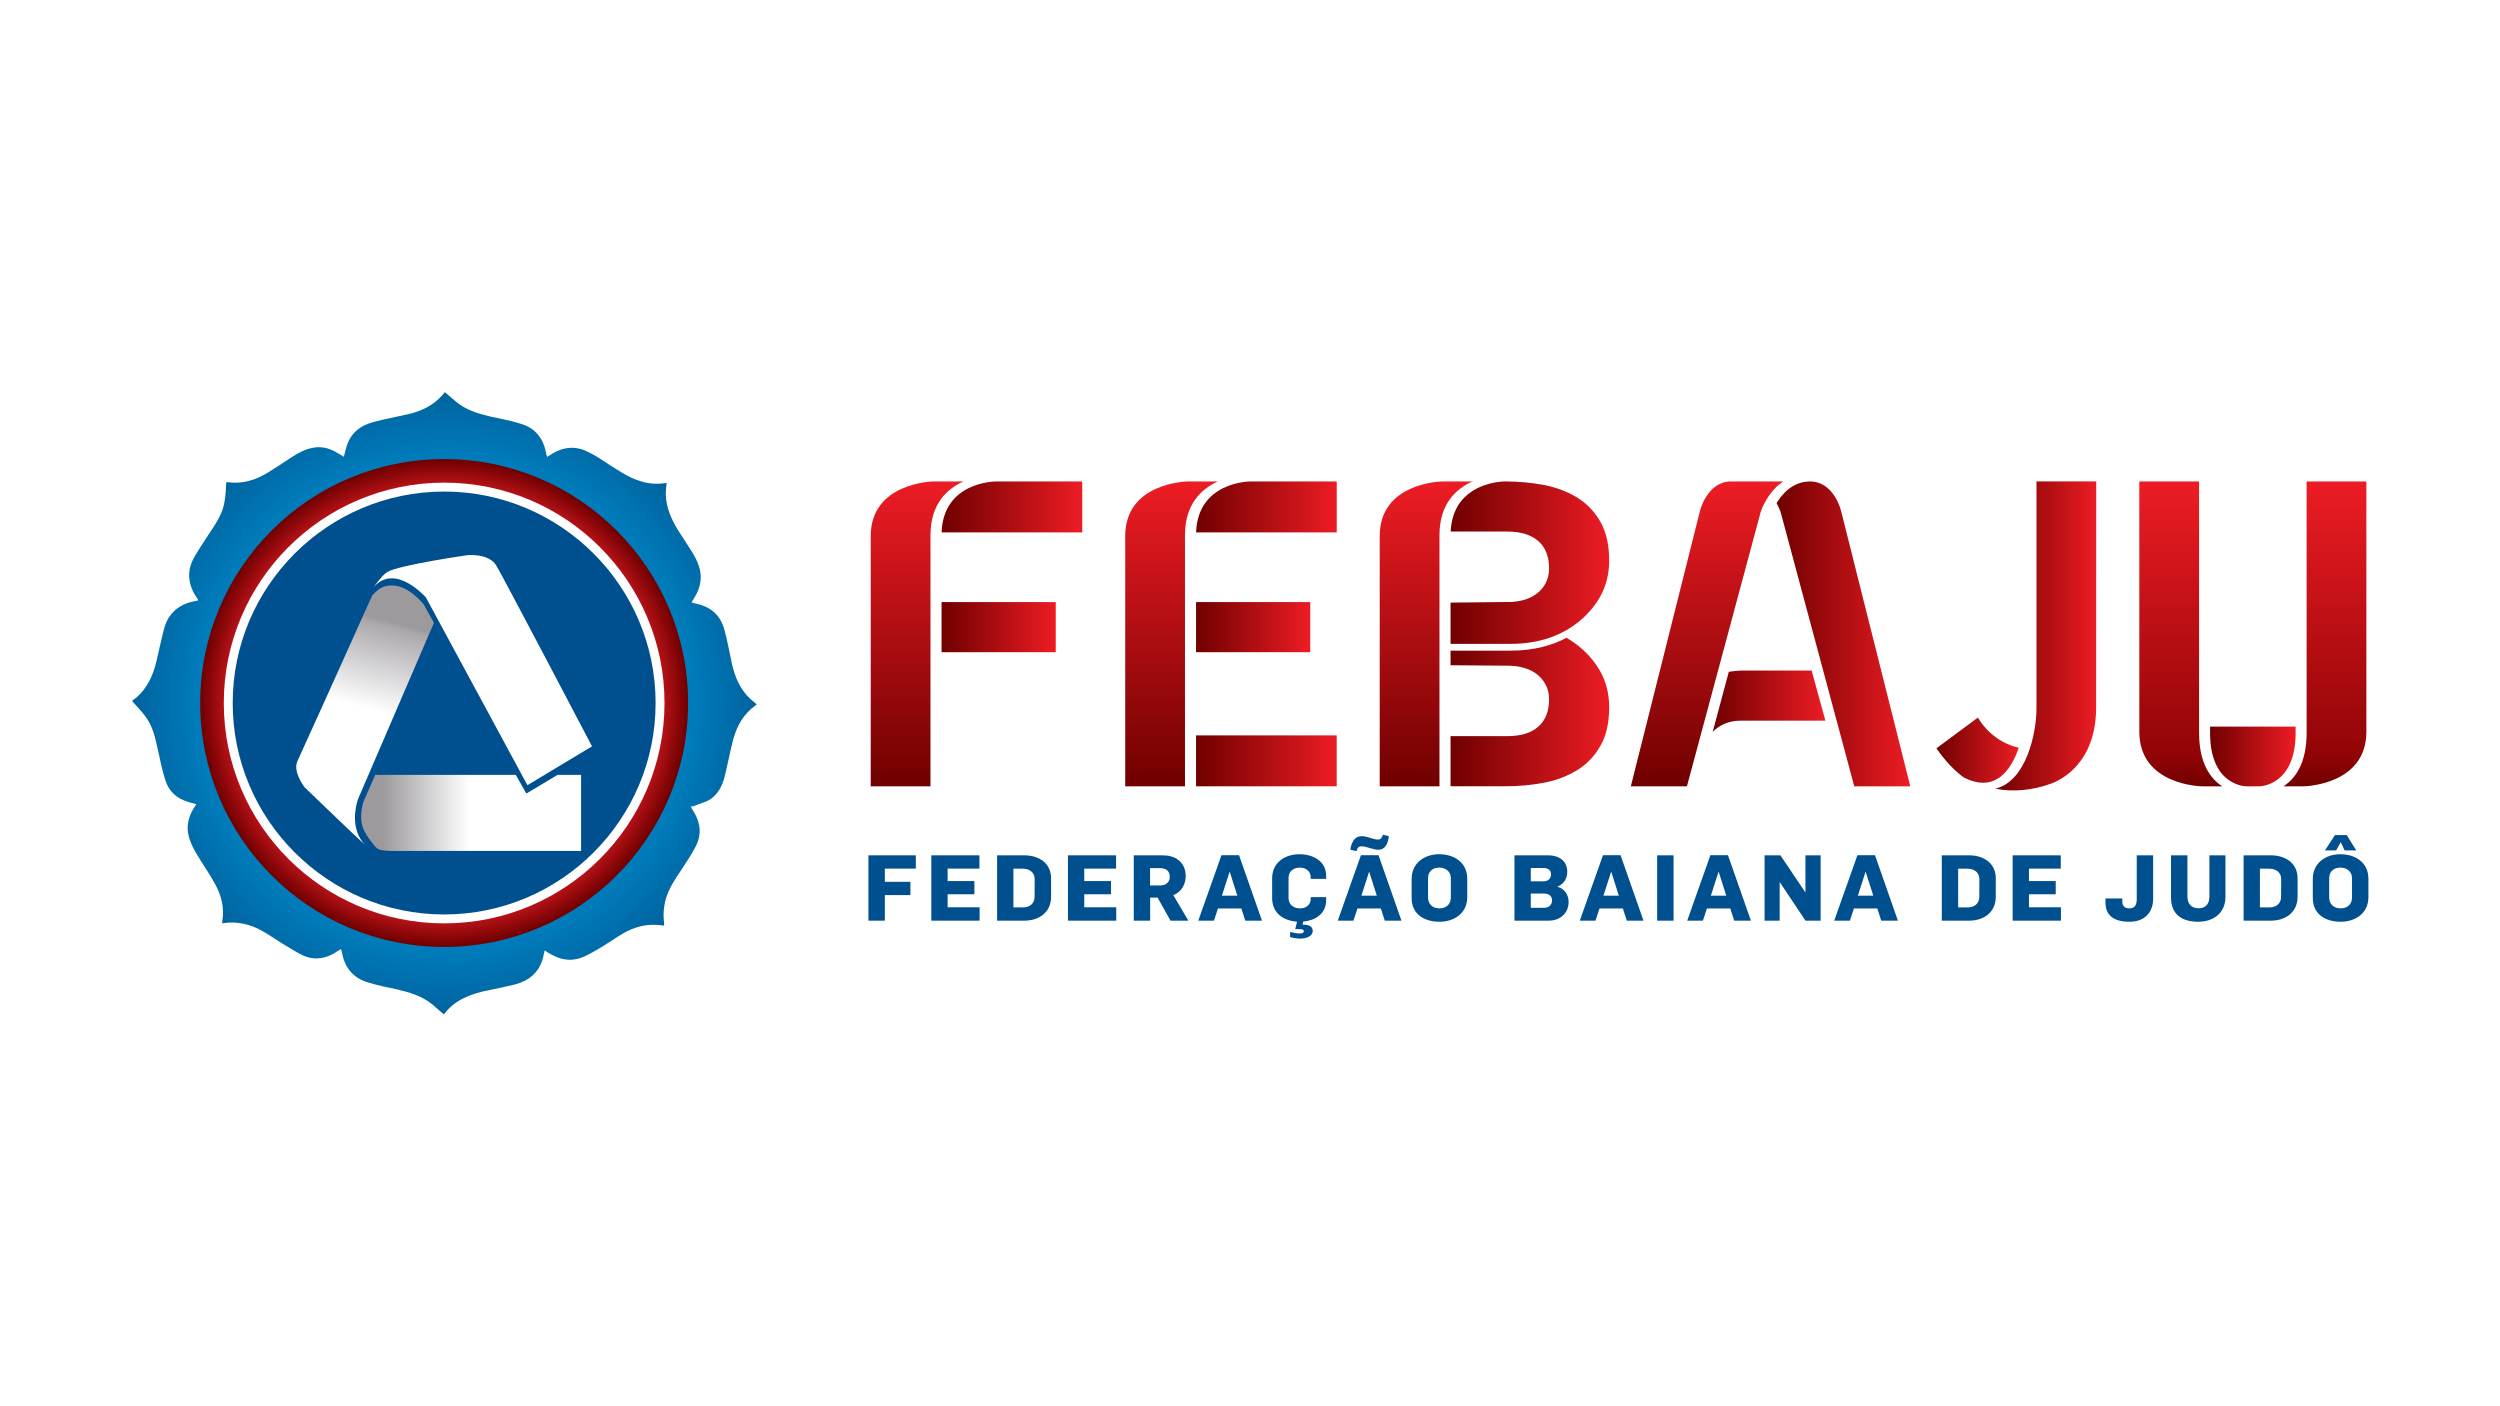 <?xml version="1.0" encoding="UTF-8" standalone="no"?>
<!DOCTYPE svg PUBLIC "-//W3C//DTD SVG 1.1//EN" "http://www.w3.org/Graphics/SVG/1.1/DTD/svg11.dtd">
<svg width="100%" height="100%" viewBox="0 0 1920 1080" version="1.1" xmlns="http://www.w3.org/2000/svg" xmlns:xlink="http://www.w3.org/1999/xlink" xml:space="preserve" xmlns:serif="http://www.serif.com/" style="fill-rule:evenodd;clip-rule:evenodd;stroke-linejoin:round;stroke-miterlimit:2;">
    <rect x="0" y="0" width="1920" height="1080" style="fill:white;"/>
    <g transform="matrix(5.183,0,0,5.183,-2365.96,-1305.24)">
        <g transform="matrix(-0.003,1,1,0.003,522.188,322.018)">
            <path d="M35.446,-35.003C15.682,-34.971 -0.445,-18.765 0.172,1.38C0.749,20.214 16.379,35.433 35.446,35.414C54.884,35.396 70.799,19.359 70.604,-0.155C70.412,-19.286 54.552,-35.083 35.446,-35.003" style="fill:white;fill-rule:nonzero;"/>
        </g>
        <g transform="matrix(46.188,0.669,0.669,-46.188,522.331,356.039)">
            <path d="M-0.021,0.988C-0.05,0.954 -0.089,0.935 -0.132,0.925C-0.168,0.916 -0.204,0.909 -0.24,0.899C-0.284,0.887 -0.316,0.86 -0.327,0.814C-0.33,0.805 -0.331,0.796 -0.334,0.786C-0.341,0.79 -0.347,0.794 -0.353,0.797C-0.378,0.812 -0.405,0.82 -0.435,0.813C-0.46,0.808 -0.482,0.795 -0.503,0.781C-0.527,0.765 -0.551,0.748 -0.575,0.733C-0.615,0.707 -0.658,0.693 -0.706,0.699C-0.707,0.699 -0.709,0.699 -0.709,0.699C-0.71,0.698 -0.71,0.698 -0.71,0.698C-0.711,0.676 -0.711,0.655 -0.715,0.634C-0.72,0.6 -0.738,0.571 -0.756,0.543C-0.774,0.514 -0.793,0.486 -0.809,0.457C-0.832,0.415 -0.829,0.373 -0.803,0.333C-0.8,0.329 -0.797,0.324 -0.794,0.319C-0.796,0.318 -0.798,0.318 -0.799,0.317C-0.801,0.317 -0.803,0.316 -0.805,0.316C-0.855,0.306 -0.889,0.277 -0.902,0.228C-0.911,0.192 -0.918,0.155 -0.926,0.119C-0.936,0.076 -0.953,0.036 -0.987,0.005C-0.993,0 -0.998,-0.004 -1.002,-0.007C-0.985,-0.026 -0.968,-0.042 -0.954,-0.062C-0.934,-0.09 -0.926,-0.124 -0.918,-0.157C-0.91,-0.191 -0.903,-0.225 -0.892,-0.258C-0.88,-0.296 -0.853,-0.319 -0.815,-0.329C-0.807,-0.331 -0.799,-0.333 -0.791,-0.335C-0.794,-0.34 -0.796,-0.344 -0.799,-0.348C-0.816,-0.377 -0.823,-0.408 -0.813,-0.441C-0.805,-0.469 -0.789,-0.493 -0.773,-0.518C-0.758,-0.541 -0.742,-0.564 -0.728,-0.589C-0.706,-0.626 -0.696,-0.666 -0.702,-0.709C-0.703,-0.711 -0.702,-0.714 -0.702,-0.716C-0.656,-0.708 -0.613,-0.717 -0.573,-0.739C-0.551,-0.751 -0.531,-0.765 -0.509,-0.778C-0.488,-0.79 -0.467,-0.803 -0.445,-0.814C-0.411,-0.83 -0.378,-0.827 -0.345,-0.809C-0.337,-0.804 -0.329,-0.799 -0.32,-0.793C-0.319,-0.798 -0.317,-0.803 -0.316,-0.808C-0.306,-0.855 -0.278,-0.886 -0.232,-0.899C-0.201,-0.908 -0.169,-0.914 -0.138,-0.92C-0.097,-0.929 -0.058,-0.94 -0.024,-0.967C-0.012,-0.977 0,-0.988 0.013,-0.998C0.046,-0.951 0.099,-0.93 0.157,-0.918C0.184,-0.912 0.211,-0.906 0.238,-0.899C0.283,-0.887 0.316,-0.86 0.328,-0.813C0.33,-0.805 0.331,-0.797 0.333,-0.788C0.342,-0.794 0.35,-0.799 0.359,-0.803C0.392,-0.82 0.426,-0.822 0.46,-0.806C0.479,-0.797 0.497,-0.786 0.515,-0.775C0.539,-0.76 0.562,-0.743 0.587,-0.728C0.619,-0.71 0.653,-0.699 0.691,-0.701C0.699,-0.701 0.707,-0.702 0.715,-0.703C0.715,-0.699 0.715,-0.697 0.715,-0.695C0.711,-0.668 0.713,-0.641 0.72,-0.615C0.73,-0.581 0.749,-0.552 0.768,-0.523C0.783,-0.499 0.799,-0.475 0.812,-0.449C0.832,-0.41 0.828,-0.372 0.804,-0.335C0.801,-0.331 0.798,-0.326 0.795,-0.32C0.799,-0.319 0.802,-0.319 0.805,-0.318C0.821,-0.311 0.837,-0.307 0.852,-0.299C0.882,-0.281 0.896,-0.251 0.903,-0.219C0.911,-0.185 0.917,-0.15 0.925,-0.116C0.934,-0.073 0.951,-0.034 0.984,-0.004C0.99,0.001 0.996,0.006 1.002,0.011C0.994,0.018 0.986,0.024 0.979,0.03C0.946,0.061 0.93,0.1 0.92,0.142C0.912,0.177 0.905,0.213 0.895,0.248C0.882,0.294 0.851,0.322 0.803,0.331C0.798,0.332 0.793,0.334 0.788,0.335C0.792,0.342 0.795,0.347 0.798,0.352C0.808,0.369 0.814,0.386 0.816,0.405C0.819,0.438 0.806,0.467 0.789,0.494C0.774,0.518 0.758,0.541 0.742,0.565C0.716,0.606 0.697,0.649 0.701,0.699C0.701,0.705 0.702,0.711 0.703,0.717C0.673,0.712 0.645,0.713 0.617,0.722C0.581,0.732 0.551,0.753 0.519,0.772C0.497,0.786 0.475,0.801 0.451,0.812C0.412,0.832 0.372,0.829 0.335,0.806C0.33,0.802 0.324,0.799 0.318,0.795C0.316,0.801 0.315,0.805 0.314,0.81C0.304,0.856 0.278,0.887 0.232,0.9C0.2,0.91 0.166,0.915 0.133,0.922C0.093,0.931 0.055,0.942 0.023,0.968C0.011,0.978 -0.001,0.988 -0.013,0.998C-0.013,0.997 -0.017,0.993 -0.021,0.988Z" style="fill:url(#_Radial1);fill-rule:nonzero;"/>
        </g>
        <g transform="matrix(0,36.147,36.147,0,522.298,356)">
            <ellipse cx="0" cy="-0" rx="1" ry="1" style="fill:url(#_Radial2);"/>
        </g>
        <g transform="matrix(1,0,0,1,522.298,324.009)">
            <path d="M0,63.983C-17.641,63.983 -31.991,49.632 -31.991,31.992C-31.991,14.351 -17.641,0 0,0C17.641,0 31.991,14.351 31.991,31.992C31.991,49.632 17.641,63.983 0,63.983" style="fill:rgb(0,79,142);fill-rule:nonzero;"/>
        </g>
        <g transform="matrix(1,0,0,1,522.298,388.652)">
            <path d="M0,-65.303C-18.033,-65.303 -32.652,-50.684 -32.652,-32.651C-32.652,-14.618 -18.033,0 0,0C18.033,0 32.652,-14.618 32.652,-32.651C32.652,-50.684 18.033,-65.303 0,-65.303M0,-63.983C17.277,-63.983 31.332,-49.928 31.332,-32.651C31.332,-15.375 17.277,-1.319 0,-1.319C-17.277,-1.319 -31.332,-15.375 -31.332,-32.651C-31.332,-49.928 -17.277,-63.983 0,-63.983" style="fill:white;fill-rule:nonzero;"/>
        </g>
        <g transform="matrix(9.904,-36.962,-36.962,-9.904,504.745,375.443)">
            <path d="M0.94,0.065L0.905,0.071C0.638,0.114 0.278,0.173 0.245,0.179C0.201,0.186 0.16,0.132 0.155,0.127C0.103,0.033 0.029,-0.101 0,-0.157C0.005,-0.149 0.011,-0.141 0.018,-0.134C0.072,-0.078 0.162,-0.085 0.166,-0.086L0.899,-0.193L0.959,-0.135C0.964,-0.127 1.013,-0.059 0.997,0.001C0.988,0.033 0.977,0.045 0.94,0.065Z" style="fill:url(#_Linear3);fill-rule:nonzero;"/>
        </g>
        <g transform="matrix(1,0,0,1,511.82,363.119)">
            <path d="M0,-24.253C0,-24.253 1.313,-26.099 2.061,-26.537C3.836,-27.577 14.014,-29.038 14.014,-29.038C14.014,-29.038 17.109,-29.309 18.197,-27.5C19.285,-25.69 32.389,-0.699 32.389,-0.699L22.816,5.056L7.782,-22.748C7.782,-22.748 3.208,-27.987 0,-24.253" style="fill:white;fill-rule:nonzero;"/>
        </g>
        <g transform="matrix(32.588,0,0,-32.588,510.002,372.282)">
            <path d="M0.893,0.173L0.751,0.088L0.703,0.173L0.064,0.173L0.012,0.055C0.012,0.055 -0.014,-0.015 0.01,-0.073C0.016,-0.088 0.033,-0.115 0.043,-0.127C0.051,-0.138 0.064,-0.156 0.075,-0.163C0.086,-0.17 0.111,-0.173 0.141,-0.173L0.143,-0.173L1,-0.173L1,0.173L0.893,0.173Z" style="fill:url(#_Linear4);fill-rule:nonzero;"/>
        </g>
        <g transform="matrix(1,0,0,1,587.598,386.282)">
            <path d="M0,-5.743L0,-3.788L3.788,-3.788L3.788,-1.819L0,-1.819L0,1.969L-2.431,1.969L-2.431,-7.712L4.589,-7.712L4.589,-5.743L0,-5.743Z" style="fill:rgb(0,79,142);fill-rule:nonzero;"/>
        </g>
        <g transform="matrix(1,0,0,1,594.483,378.57)">
            <path d="M0,9.681L0,0L7.129,0L7.129,1.969L2.417,1.969L2.417,3.815L6.382,3.815L6.382,5.771L2.417,5.771L2.417,7.699L7.156,7.699L7.156,9.681L0,9.681Z" style="fill:rgb(0,79,142);fill-rule:nonzero;"/>
        </g>
        <g transform="matrix(1,0,0,1,608.076,386.269)">
            <path d="M0,-5.717L-1.425,-5.717L-1.425,0.013L0.068,0.013C0.951,0.013 1.711,-0.544 1.711,-1.535L1.724,-4.196C1.724,-5.147 0.965,-5.717 0,-5.717M0.218,1.982L-3.843,1.982L-3.843,-7.699L0.19,-7.699C2.349,-7.699 4.155,-6.545 4.155,-4.291L4.155,-1.562C4.155,0.841 2.254,1.982 0.218,1.982" style="fill:rgb(0,79,142);fill-rule:nonzero;"/>
        </g>
        <g transform="matrix(1,0,0,1,614.731,378.57)">
            <path d="M0,9.681L0,0L7.129,0L7.129,1.969L2.417,1.969L2.417,3.815L6.382,3.815L6.382,5.771L2.417,5.771L2.417,7.699L7.156,7.699L7.156,9.681L0,9.681Z" style="fill:rgb(0,79,142);fill-rule:nonzero;"/>
        </g>
        <g transform="matrix(1,0,0,1,628.405,386.35)">
            <path d="M0,-5.879L-1.507,-5.879L-1.507,-3.313L0,-3.313C0.869,-3.313 1.412,-3.815 1.412,-4.603C1.412,-5.499 0.814,-5.879 0,-5.879M1.52,1.901L-0.394,-1.52L-1.494,-1.52L-1.494,1.901L-3.924,1.901L-3.924,-7.78L0.312,-7.78C1.276,-7.78 2.023,-7.577 2.634,-7.128C3.38,-6.585 3.774,-5.689 3.774,-4.725C3.774,-3.544 3.204,-2.389 1.941,-1.874L4.168,1.901L1.52,1.901Z" style="fill:rgb(0,79,142);fill-rule:nonzero;"/>
        </g>
        <g transform="matrix(1,0,0,1,638.712,385.766)">
            <path d="M0,-4.725L-0.04,-4.725L-1.167,-1.222L1.114,-1.222L0,-4.725ZM2.295,2.485L1.711,0.679L-1.751,0.679L-2.349,2.485L-4.671,2.485L-1.236,-7.21L1.371,-7.21L4.766,2.485L2.295,2.485Z" style="fill:rgb(0,79,142);fill-rule:nonzero;"/>
        </g>
        <g transform="matrix(1,0,0,1,649.59,380.933)">
            <path d="M0,7.454L-0.109,7.915L0.082,7.915C0.733,7.929 1.412,8.106 1.412,8.839C1.412,9.64 0.435,9.98 -0.448,9.98C-0.842,9.98 -1.453,9.898 -1.941,9.748L-1.941,9.002C-1.48,9.124 -0.855,9.219 -0.53,9.219C-0.068,9.219 0.095,9.083 0.095,8.879C0.095,8.608 -0.258,8.595 -0.461,8.581L-1.181,8.554L-0.909,7.468C-2.879,7.332 -4.603,6.246 -4.603,3.992L-4.603,1.045C-4.603,-1.331 -2.675,-2.526 -0.543,-2.526C1.344,-2.526 3.395,-1.575 3.395,0.665L3.395,1.127L1.113,1.127L1.113,0.896C1.113,-0.109 0.258,-0.544 -0.489,-0.544C-1.344,-0.544 -2.172,-0.095 -2.172,1.005L-2.172,3.937C-2.172,4.928 -1.453,5.499 -0.461,5.499C0.285,5.499 1.113,5.078 1.113,4.059L1.113,3.829L3.395,3.829L3.395,4.304C3.395,6.341 1.724,7.305 0,7.454" style="fill:rgb(0,79,142);fill-rule:nonzero;"/>
        </g>
        <g transform="matrix(1,0,0,1,659.38,382.725)">
            <path d="M0,-1.684L-0.04,-1.684L-1.167,1.819L1.114,1.819L0,-1.684ZM1.331,-4.983C0.91,-4.983 0.502,-5.119 0.096,-5.228C-0.312,-5.35 -0.733,-5.486 -1.167,-5.486C-1.629,-5.486 -1.738,-5.268 -1.9,-4.78L-2.81,-4.983C-2.647,-6.07 -2.186,-6.993 -1.14,-6.993C-0.719,-6.993 -0.326,-6.884 0.068,-6.762C0.476,-6.64 0.896,-6.49 1.304,-6.49C1.725,-6.49 1.861,-6.776 2.023,-7.21L2.906,-6.979C2.77,-5.974 2.417,-4.983 1.331,-4.983M2.295,5.526L1.711,3.72L-1.751,3.72L-2.349,5.526L-4.671,5.526L-1.236,-4.169L1.371,-4.169L4.766,5.526L2.295,5.526Z" style="fill:rgb(0,79,142);fill-rule:nonzero;"/>
        </g>
        <g transform="matrix(1,0,0,1,669.756,386.432)">
            <path d="M0,-6.043C-0.869,-6.043 -1.67,-5.581 -1.67,-4.454L-1.67,-1.616C-1.67,-0.585 -0.95,-0 0.041,-0C0.883,-0 1.711,-0.503 1.711,-1.603L1.711,-4.468C1.711,-5.486 0.91,-6.043 0,-6.043M0.041,1.982C-2.132,1.982 -4.101,0.95 -4.101,-1.562L-4.101,-4.345C-4.101,-6.803 -2.105,-8.025 -0.027,-8.025C2.132,-8.025 4.141,-6.871 4.141,-4.373L4.141,-1.684C4.141,0.841 2.064,1.982 0.041,1.982" style="fill:rgb(0,79,142);fill-rule:nonzero;"/>
        </g>
        <g transform="matrix(1,0,0,1,685.224,382.589)">
            <path d="M0,1.643L-1.914,1.643L-1.914,3.761L0.014,3.761C0.788,3.761 1.236,3.313 1.236,2.661C1.236,2.023 0.801,1.643 0,1.643M-0.122,-2.145L-1.914,-2.145L-1.914,-0.163L-0.068,-0.163C0.693,-0.163 1.087,-0.597 1.087,-1.208C1.087,-1.928 0.502,-2.145 -0.122,-2.145M0.733,5.662L-4.331,5.662L-4.331,-4.019L0.598,-4.019C2.498,-4.019 3.49,-3.041 3.49,-1.561C3.49,-0.651 3.055,0.218 2.037,0.612L2.037,0.638C3.123,0.937 3.694,1.874 3.694,2.892C3.694,4.494 2.512,5.662 0.733,5.662" style="fill:rgb(0,79,142);fill-rule:nonzero;"/>
        </g>
        <g transform="matrix(1,0,0,1,695.245,385.766)">
            <path d="M0,-4.725L-0.04,-4.725L-1.167,-1.222L1.114,-1.222L0,-4.725ZM2.295,2.485L1.711,0.679L-1.751,0.679L-2.349,2.485L-4.671,2.485L-1.236,-7.21L1.371,-7.21L4.766,2.485L2.295,2.485Z" style="fill:rgb(0,79,142);fill-rule:nonzero;"/>
        </g>
        <g transform="matrix(1,0,0,1,0,171.541)">
            <rect x="702.037" y="207.029" width="2.431" height="9.681" style="fill:rgb(0,79,142);"/>
        </g>
        <g transform="matrix(1,0,0,1,711.161,385.766)">
            <path d="M0,-4.725L-0.04,-4.725L-1.167,-1.222L1.114,-1.222L0,-4.725ZM2.295,2.485L1.711,0.679L-1.751,0.679L-2.349,2.485L-4.671,2.485L-1.236,-7.21L1.371,-7.21L4.766,2.485L2.295,2.485Z" style="fill:rgb(0,79,142);fill-rule:nonzero;"/>
        </g>
        <g transform="matrix(1,0,0,1,724.008,378.57)">
            <path d="M0,9.681L-3.789,3.992L-3.816,3.992L-3.816,9.681L-6.056,9.681L-6.056,0L-3.707,0L-0.027,5.472L0,5.472L0,0L2.253,0L2.253,9.681L0,9.681Z" style="fill:rgb(0,79,142);fill-rule:nonzero;"/>
        </g>
        <g transform="matrix(1,0,0,1,732.944,385.766)">
            <path d="M0,-4.725L-0.04,-4.725L-1.167,-1.222L1.114,-1.222L0,-4.725ZM2.295,2.485L1.711,0.679L-1.751,0.679L-2.349,2.485L-4.671,2.485L-1.236,-7.21L1.371,-7.21L4.766,2.485L2.295,2.485Z" style="fill:rgb(0,79,142);fill-rule:nonzero;"/>
        </g>
        <g transform="matrix(1,0,0,1,748.058,386.269)">
            <path d="M0,-5.717L-1.425,-5.717L-1.425,0.013L0.068,0.013C0.951,0.013 1.711,-0.544 1.711,-1.535L1.724,-4.196C1.724,-5.147 0.965,-5.717 0,-5.717M0.218,1.982L-3.843,1.982L-3.843,-7.699L0.19,-7.699C2.349,-7.699 4.155,-6.545 4.155,-4.291L4.155,-1.562C4.155,0.841 2.254,1.982 0.218,1.982" style="fill:rgb(0,79,142);fill-rule:nonzero;"/>
        </g>
        <g transform="matrix(1,0,0,1,754.713,378.57)">
            <path d="M0,9.681L0,0L7.129,0L7.129,1.969L2.417,1.969L2.417,3.815L6.382,3.815L6.382,5.771L2.417,5.771L2.417,7.699L7.156,7.699L7.156,9.681L0,9.681Z" style="fill:rgb(0,79,142);fill-rule:nonzero;"/>
        </g>
        <g transform="matrix(1,0,0,1,772.026,378.57)">
            <path d="M0,9.844C-2.308,9.844 -3.557,8.907 -3.557,7.006L-3.557,6.395L-1.059,6.395L-1.059,6.924C-1.059,7.59 -0.584,7.862 -0.027,7.862C0.87,7.862 1.073,7.237 1.073,6.477L1.073,0L3.503,0L3.503,6.436C3.503,8.364 2.336,9.844 0,9.844" style="fill:rgb(0,79,142);fill-rule:nonzero;"/>
        </g>
        <g transform="matrix(1,0,0,1,782.185,378.57)">
            <path d="M0,9.844C-2.458,9.844 -4.006,8.69 -4.006,6.259L-4.006,0L-1.575,0L-1.575,6.083C-1.575,7.169 -1.005,7.848 0.068,7.848C1.086,7.848 1.683,7.237 1.683,6.096L1.683,0L4.06,0L4.06,6.15C4.06,8.567 2.267,9.844 0,9.844" style="fill:rgb(0,79,142);fill-rule:nonzero;"/>
        </g>
        <g transform="matrix(1,0,0,1,792.777,386.269)">
            <path d="M0,-5.717L-1.425,-5.717L-1.425,0.013L0.068,0.013C0.951,0.013 1.711,-0.544 1.711,-1.535L1.724,-4.196C1.724,-5.147 0.965,-5.717 0,-5.717M0.218,1.982L-3.843,1.982L-3.843,-7.699L0.19,-7.699C2.349,-7.699 4.155,-6.545 4.155,-4.291L4.155,-1.562C4.155,0.841 2.254,1.982 0.218,1.982" style="fill:rgb(0,79,142);fill-rule:nonzero;"/>
        </g>
        <g transform="matrix(1,0,0,1,803.288,383.594)">
            <path d="M0,-3.205C-0.869,-3.205 -1.67,-2.743 -1.67,-1.616L-1.67,1.222C-1.67,2.253 -0.95,2.838 0.041,2.838C0.883,2.838 1.711,2.335 1.711,1.235L1.711,-1.63C1.711,-2.648 0.91,-3.205 0,-3.205M0.611,-5.757L0.041,-6.979L-0.638,-5.757L-2.294,-5.757L-0.814,-8.025L0.924,-8.025L2.335,-5.757L0.611,-5.757ZM0.041,4.82C-2.132,4.82 -4.101,3.788 -4.101,1.276L-4.101,-1.507C-4.101,-3.965 -2.105,-5.187 -0.027,-5.187C2.132,-5.187 4.141,-4.033 4.141,-1.535L4.141,1.154C4.141,3.679 2.064,4.82 0.041,4.82" style="fill:rgb(0,79,142);fill-rule:nonzero;"/>
        </g>
        <g transform="matrix(16.697,0,0,-16.697,710.268,355.73)">
            <path d="M0.276,0.272C0.23,0.272 0.186,0.268 0.143,0.261L-0,-0.272C0.059,-0.214 0.139,-0.173 0.246,-0.173L1,-0.173L0.878,0.272L0.276,0.272Z" style="fill:url(#_Linear5);fill-rule:nonzero;"/>
        </g>
        <g transform="matrix(19.812,0,0,-19.812,719.732,345.757)">
            <path d="M0,0.978C0.019,0.943 0.028,0.916 0.03,0.912L0.581,-1.14L1,-1.14L0.482,0.921C0.48,0.93 0.426,1.14 0.25,1.14C0.123,1.14 0.043,1.049 0,0.978Z" style="fill:url(#_Linear6);fill-rule:nonzero;"/>
        </g>
        <g transform="matrix(0,-45.178,-45.178,0,709.43,368.346)">
            <path d="M1,-0.25L1,-0.079C1,-0.002 0.908,0.022 0.904,0.023L0,0.25L0,0.066L0.9,-0.176C0.904,-0.177 0.966,-0.198 1,-0.25Z" style="fill:url(#_Linear7);fill-rule:nonzero;"/>
        </g>
        <g transform="matrix(23.505,0,0,-23.505,671.422,357.337)">
            <path d="M0.38,0.387L0,0.387L0,0.295L0.368,0.292C0.374,0.292 0.381,0.292 0.387,0.291C0.412,0.29 0.437,0.286 0.46,0.279C0.491,0.271 0.518,0.258 0.541,0.241C0.565,0.223 0.584,0.201 0.598,0.175C0.613,0.149 0.621,0.117 0.621,0.08C0.621,0.005 0.598,-0.053 0.553,-0.092C0.509,-0.132 0.443,-0.152 0.357,-0.152L0,-0.152L0,-0.468L0.345,-0.468C0.429,-0.468 0.512,-0.461 0.592,-0.445C0.671,-0.43 0.741,-0.402 0.802,-0.364C0.862,-0.327 0.91,-0.275 0.946,-0.211C0.982,-0.148 1,-0.067 1,0.03C1,0.116 0.98,0.195 0.94,0.263C0.911,0.314 0.846,0.402 0.731,0.468C0.642,0.421 0.528,0.387 0.38,0.387Z" style="fill:url(#_Linear8);fill-rule:nonzero;"/>
        </g>
        <g transform="matrix(23.505,0,0,-23.505,671.422,335.201)">
            <path d="M0.345,0.512L0.322,0.511C0.247,0.505 0.013,0.463 0.001,0.196L0.357,0.196C0.443,0.196 0.509,0.175 0.553,0.136C0.598,0.097 0.621,0.039 0.621,-0.037C0.621,-0.073 0.613,-0.105 0.598,-0.132C0.584,-0.158 0.565,-0.18 0.541,-0.197C0.518,-0.214 0.491,-0.227 0.46,-0.236C0.437,-0.242 0.412,-0.246 0.387,-0.248C0.381,-0.248 0.374,-0.248 0.367,-0.248L0,-0.252L0,-0.512L0.38,-0.512C0.732,-0.512 0.889,-0.308 0.94,-0.22C0.98,-0.151 1,-0.072 1,0.013C1,0.11 0.982,0.191 0.946,0.255C0.91,0.319 0.862,0.37 0.802,0.408C0.741,0.446 0.671,0.473 0.592,0.489C0.512,0.504 0.429,0.512 0.345,0.512Z" style="fill:url(#_Linear9);fill-rule:nonzero;"/>
        </g>
        <g transform="matrix(0,-45.178,-45.178,0,667.793,368.346)">
            <path d="M1,-0.055C1,-0.047 0.995,0.152 0.821,0.152L0,0.152L0,-0.044L0.824,-0.044C0.927,-0.044 0.976,-0.099 1,-0.152L1,-0.055Z" style="fill:url(#_Linear10);fill-rule:nonzero;"/>
        </g>
        <g transform="matrix(20.84,0,0,-20.84,633.712,364.571)">
            <rect x="0" y="-0.181" width="1" height="0.362" style="fill:url(#_Linear11);"/>
        </g>
        <g transform="matrix(0,16.918,16.918,0,642.171,336.325)">
            <rect x="0.279" y="-0.5" width="0.439" height="1" style="fill:url(#_Linear12);"/>
        </g>
        <g transform="matrix(-10.622,17.916,17.916,10.622,649.448,317.985)">
            <path d="M0.401,-0.188C0.409,-0.202 0.597,-0.509 0.911,-0.338L0.401,0.523L0.089,0.338L0.401,-0.188Z" style="fill:url(#_Linear13);fill-rule:nonzero;"/>
        </g>
        <g transform="matrix(0,-45.178,-45.178,0,630.083,368.346)">
            <path d="M1,-0.152L1,-0.055C1,-0.047 0.995,0.152 0.821,0.152L0,0.152L0,-0.044L0.824,-0.044C0.927,-0.044 0.976,-0.099 1,-0.152Z" style="fill:url(#_Linear14);fill-rule:nonzero;"/>
        </g>
        <g transform="matrix(0,16.919,16.919,0,604.461,336.325)">
            <rect x="0.279" y="-0.5" width="0.439" height="1" style="fill:url(#_Linear15);"/>
        </g>
        <g transform="matrix(-10.622,17.916,17.916,10.622,611.738,317.985)">
            <path d="M0.401,-0.188C0.409,-0.202 0.597,-0.509 0.911,-0.338L0.401,0.523L0.089,0.338L0.401,-0.188Z" style="fill:url(#_Linear16);fill-rule:nonzero;"/>
        </g>
        <g transform="matrix(0,-45.178,-45.178,0,592.373,368.346)">
            <path d="M1,-0.055C1,-0.047 0.994,0.152 0.821,0.152L0,0.152L0,-0.044L0.824,-0.044C0.927,-0.044 0.976,-0.099 1,-0.152L1,-0.055Z" style="fill:url(#_Linear17);fill-rule:nonzero;"/>
        </g>
        <g transform="matrix(12.203,0,0,-12.203,743.414,362.987)">
            <path d="M0,0.022C0.159,-0.205 0.293,-0.306 0.347,-0.34L0.348,-0.339C0.426,-0.377 0.5,-0.396 0.568,-0.396C0.787,-0.396 0.923,-0.196 1,0.029C0.708,0.098 0.558,0.303 0.504,0.396L0,0.022Z" style="fill:url(#_Linear18);fill-rule:nonzero;"/>
        </g>
        <g transform="matrix(14.957,0,0,-14.957,752.139,346.329)">
            <path d="M0.408,1.549L0.408,-0.704C0.408,-0.945 0.306,-1.425 -0,-1.495C0.172,-1.531 0.375,-1.512 0.559,-1.443C0.662,-1.404 0.999,-1.233 0.999,-0.691L1,1.549L0.408,1.549Z" style="fill:url(#_Linear19);fill-rule:nonzero;"/>
        </g>
        <g transform="matrix(12.678,0,0,-12.678,783.966,363.923)">
            <path d="M-0,0.349L-0,0.277C-0,-0.342 0.411,-0.349 0.428,-0.349L0.572,-0.349C0.589,-0.349 1,-0.339 1,0.277L1,0.349L-0,0.349Z" style="fill:url(#_Linear20);fill-rule:nonzero;"/>
        </g>
        <g transform="matrix(0,45.178,45.178,0,779.626,323.168)">
            <path d="M0,-0.136L0.821,-0.136C0.995,-0.136 1,0.063 1,0.071L1,0.136C0.976,0.099 0.927,0.06 0.824,0.06L0,0.06L0,-0.136Z" style="fill:url(#_Linear21);fill-rule:nonzero;"/>
        </g>
        <g transform="matrix(0,45.178,45.178,0,800.983,323.168)">
            <path d="M0,-0.06L0.824,-0.06C0.927,-0.06 0.976,-0.099 1,-0.136L1,-0.071C1,-0.062 0.994,0.136 0.821,0.136L0,0.136L0,-0.06Z" style="fill:url(#_Linear22);fill-rule:nonzero;"/>
        </g>
    </g>
    <defs>
        <radialGradient id="_Radial1" cx="0" cy="0" r="1" gradientUnits="userSpaceOnUse" gradientTransform="matrix(1,-1.73472e-18,-1.73472e-18,-1,0,-1.83155e-06)"><stop offset="0" style="stop-color:rgb(0,145,211);stop-opacity:1"/><stop offset="0.61" style="stop-color:rgb(0,145,211);stop-opacity:1"/><stop offset="1" style="stop-color:rgb(0,99,159);stop-opacity:1"/></radialGradient>
        <radialGradient id="_Radial2" cx="0" cy="0" r="1" gradientUnits="userSpaceOnUse" gradientTransform="matrix(0,1,1,0,8.63146e-07,-8.63146e-07)"><stop offset="0" style="stop-color:rgb(237,28,36);stop-opacity:1"/><stop offset="0.39" style="stop-color:rgb(237,28,36);stop-opacity:1"/><stop offset="0.89" style="stop-color:rgb(190,20,26);stop-opacity:1"/><stop offset="1" style="stop-color:rgb(112,0,0);stop-opacity:1"/></radialGradient>
        <linearGradient id="_Linear3" x1="0" y1="0" x2="1" y2="0" gradientUnits="userSpaceOnUse" gradientTransform="matrix(1,-5.55112e-17,-5.55112e-17,-1,0,-0.007)"><stop offset="0" style="stop-color:white;stop-opacity:1"/><stop offset="0.51" style="stop-color:white;stop-opacity:1"/><stop offset="0.84" style="stop-color:rgb(171,168,172);stop-opacity:1"/><stop offset="0.86" style="stop-color:rgb(157,154,158);stop-opacity:1"/><stop offset="1" style="stop-color:rgb(157,154,158);stop-opacity:1"/></linearGradient>
        <linearGradient id="_Linear4" x1="0" y1="0" x2="1" y2="0" gradientUnits="userSpaceOnUse" gradientTransform="matrix(1,0,0,-1,0,1.93936e-06)"><stop offset="0" style="stop-color:rgb(157,154,158);stop-opacity:1"/><stop offset="0.1" style="stop-color:rgb(157,154,158);stop-opacity:1"/><stop offset="0.49" style="stop-color:white;stop-opacity:1"/><stop offset="1" style="stop-color:white;stop-opacity:1"/></linearGradient>
        <linearGradient id="_Linear5" x1="0" y1="0" x2="1" y2="0" gradientUnits="userSpaceOnUse" gradientTransform="matrix(1,0,0,-1,0,2.41239e-05)"><stop offset="0" style="stop-color:rgb(112,0,0);stop-opacity:1"/><stop offset="1" style="stop-color:rgb(237,28,36);stop-opacity:1"/><stop offset="1" style="stop-color:rgb(237,28,36);stop-opacity:1"/></linearGradient>
        <linearGradient id="_Linear6" x1="0" y1="0" x2="1" y2="0" gradientUnits="userSpaceOnUse" gradientTransform="matrix(1,0,0,-1,0,1.64346e-05)"><stop offset="0" style="stop-color:rgb(112,0,0);stop-opacity:1"/><stop offset="1" style="stop-color:rgb(237,28,36);stop-opacity:1"/><stop offset="1" style="stop-color:rgb(237,28,36);stop-opacity:1"/></linearGradient>
        <linearGradient id="_Linear7" x1="0" y1="0" x2="1" y2="0" gradientUnits="userSpaceOnUse" gradientTransform="matrix(1,0,0,-1,0,-2.0771e-05)"><stop offset="0" style="stop-color:rgb(112,0,0);stop-opacity:1"/><stop offset="1" style="stop-color:rgb(237,28,36);stop-opacity:1"/><stop offset="1" style="stop-color:rgb(237,28,36);stop-opacity:1"/></linearGradient>
        <linearGradient id="_Linear8" x1="0" y1="0" x2="1" y2="0" gradientUnits="userSpaceOnUse" gradientTransform="matrix(1,0,0,-1,0,-1.61585e-05)"><stop offset="0" style="stop-color:rgb(112,0,0);stop-opacity:1"/><stop offset="1" style="stop-color:rgb(237,28,36);stop-opacity:1"/><stop offset="1" style="stop-color:rgb(237,28,36);stop-opacity:1"/></linearGradient>
        <linearGradient id="_Linear9" x1="0" y1="0" x2="1" y2="0" gradientUnits="userSpaceOnUse" gradientTransform="matrix(1,0,0,-1,0,1.38355e-05)"><stop offset="0" style="stop-color:rgb(112,0,0);stop-opacity:1"/><stop offset="1" style="stop-color:rgb(237,28,36);stop-opacity:1"/><stop offset="1" style="stop-color:rgb(237,28,36);stop-opacity:1"/></linearGradient>
        <linearGradient id="_Linear10" x1="0" y1="0" x2="1" y2="0" gradientUnits="userSpaceOnUse" gradientTransform="matrix(1,0,0,-1,0,-3.50167e-06)"><stop offset="0" style="stop-color:rgb(112,0,0);stop-opacity:1"/><stop offset="1" style="stop-color:rgb(237,28,36);stop-opacity:1"/><stop offset="1" style="stop-color:rgb(237,28,36);stop-opacity:1"/></linearGradient>
        <linearGradient id="_Linear11" x1="0" y1="0" x2="1" y2="0" gradientUnits="userSpaceOnUse" gradientTransform="matrix(1,0,0,-1,0,1.60745e-05)"><stop offset="0" style="stop-color:rgb(112,0,0);stop-opacity:1"/><stop offset="1" style="stop-color:rgb(237,28,36);stop-opacity:1"/><stop offset="1" style="stop-color:rgb(237,28,36);stop-opacity:1"/></linearGradient>
        <linearGradient id="_Linear12" x1="0" y1="0" x2="1" y2="0" gradientUnits="userSpaceOnUse" gradientTransform="matrix(0,1,1,0,0.5,-0.5)"><stop offset="0" style="stop-color:rgb(112,0,0);stop-opacity:1"/><stop offset="1" style="stop-color:rgb(237,28,36);stop-opacity:1"/><stop offset="1" style="stop-color:rgb(237,28,36);stop-opacity:1"/></linearGradient>
        <linearGradient id="_Linear13" x1="0" y1="0" x2="1" y2="0" gradientUnits="userSpaceOnUse" gradientTransform="matrix(-0.51,0.86,0.86,0.51,0.755,-0.43)"><stop offset="0" style="stop-color:rgb(112,0,0);stop-opacity:1"/><stop offset="1" style="stop-color:rgb(237,28,36);stop-opacity:1"/><stop offset="1" style="stop-color:rgb(237,28,36);stop-opacity:1"/></linearGradient>
        <linearGradient id="_Linear14" x1="0" y1="0" x2="1" y2="0" gradientUnits="userSpaceOnUse" gradientTransform="matrix(1,0,0,-1,0,-1.92614e-05)"><stop offset="0" style="stop-color:rgb(112,0,0);stop-opacity:1"/><stop offset="1" style="stop-color:rgb(237,28,36);stop-opacity:1"/><stop offset="1" style="stop-color:rgb(237,28,36);stop-opacity:1"/></linearGradient>
        <linearGradient id="_Linear15" x1="0" y1="0" x2="1" y2="0" gradientUnits="userSpaceOnUse" gradientTransform="matrix(0,1,1,0,0.5,-0.5)"><stop offset="0" style="stop-color:rgb(112,0,0);stop-opacity:1"/><stop offset="1" style="stop-color:rgb(237,28,36);stop-opacity:1"/><stop offset="1" style="stop-color:rgb(237,28,36);stop-opacity:1"/></linearGradient>
        <linearGradient id="_Linear16" x1="0" y1="0" x2="1" y2="0" gradientUnits="userSpaceOnUse" gradientTransform="matrix(-0.51,0.86,0.86,0.51,0.755,-0.43)"><stop offset="0" style="stop-color:rgb(112,0,0);stop-opacity:1"/><stop offset="1" style="stop-color:rgb(237,28,36);stop-opacity:1"/><stop offset="1" style="stop-color:rgb(237,28,36);stop-opacity:1"/></linearGradient>
        <linearGradient id="_Linear17" x1="0" y1="0" x2="1" y2="0" gradientUnits="userSpaceOnUse" gradientTransform="matrix(1,0,0,-1,0,-6.95908e-06)"><stop offset="0" style="stop-color:rgb(112,0,0);stop-opacity:1"/><stop offset="1" style="stop-color:rgb(237,28,36);stop-opacity:1"/><stop offset="1" style="stop-color:rgb(237,28,36);stop-opacity:1"/></linearGradient>
        <linearGradient id="_Linear18" x1="0" y1="0" x2="1" y2="0" gradientUnits="userSpaceOnUse" gradientTransform="matrix(1,0,0,-1,0,-7.57216e-05)"><stop offset="0" style="stop-color:rgb(112,0,0);stop-opacity:1"/><stop offset="1" style="stop-color:rgb(237,28,36);stop-opacity:1"/><stop offset="1" style="stop-color:rgb(237,28,36);stop-opacity:1"/></linearGradient>
        <linearGradient id="_Linear19" x1="0" y1="0" x2="1" y2="0" gradientUnits="userSpaceOnUse" gradientTransform="matrix(1,0,0,-1,0,0.018)"><stop offset="0" style="stop-color:rgb(112,0,0);stop-opacity:1"/><stop offset="1" style="stop-color:rgb(237,28,36);stop-opacity:1"/><stop offset="1" style="stop-color:rgb(237,28,36);stop-opacity:1"/></linearGradient>
        <linearGradient id="_Linear20" x1="0" y1="0" x2="1" y2="0" gradientUnits="userSpaceOnUse" gradientTransform="matrix(1,0,0,-1,0,3.58247e-05)"><stop offset="0" style="stop-color:rgb(112,0,0);stop-opacity:1"/><stop offset="1" style="stop-color:rgb(237,28,36);stop-opacity:1"/><stop offset="1" style="stop-color:rgb(237,28,36);stop-opacity:1"/></linearGradient>
        <linearGradient id="_Linear21" x1="0" y1="0" x2="1" y2="0" gradientUnits="userSpaceOnUse" gradientTransform="matrix(1,0,0,-1,0,2.05762e-05)"><stop offset="0" style="stop-color:rgb(237,28,36);stop-opacity:1"/><stop offset="0" style="stop-color:rgb(237,28,36);stop-opacity:1"/><stop offset="0.91" style="stop-color:rgb(143,4,6);stop-opacity:1"/><stop offset="1" style="stop-color:rgb(112,0,0);stop-opacity:1"/></linearGradient>
        <linearGradient id="_Linear22" x1="0" y1="0" x2="1" y2="0" gradientUnits="userSpaceOnUse" gradientTransform="matrix(1,0,0,-1,0,2.2524e-05)"><stop offset="0" style="stop-color:rgb(237,28,36);stop-opacity:1"/><stop offset="0" style="stop-color:rgb(237,28,36);stop-opacity:1"/><stop offset="0.91" style="stop-color:rgb(143,4,6);stop-opacity:1"/><stop offset="1" style="stop-color:rgb(112,0,0);stop-opacity:1"/></linearGradient>
    </defs>
</svg>
